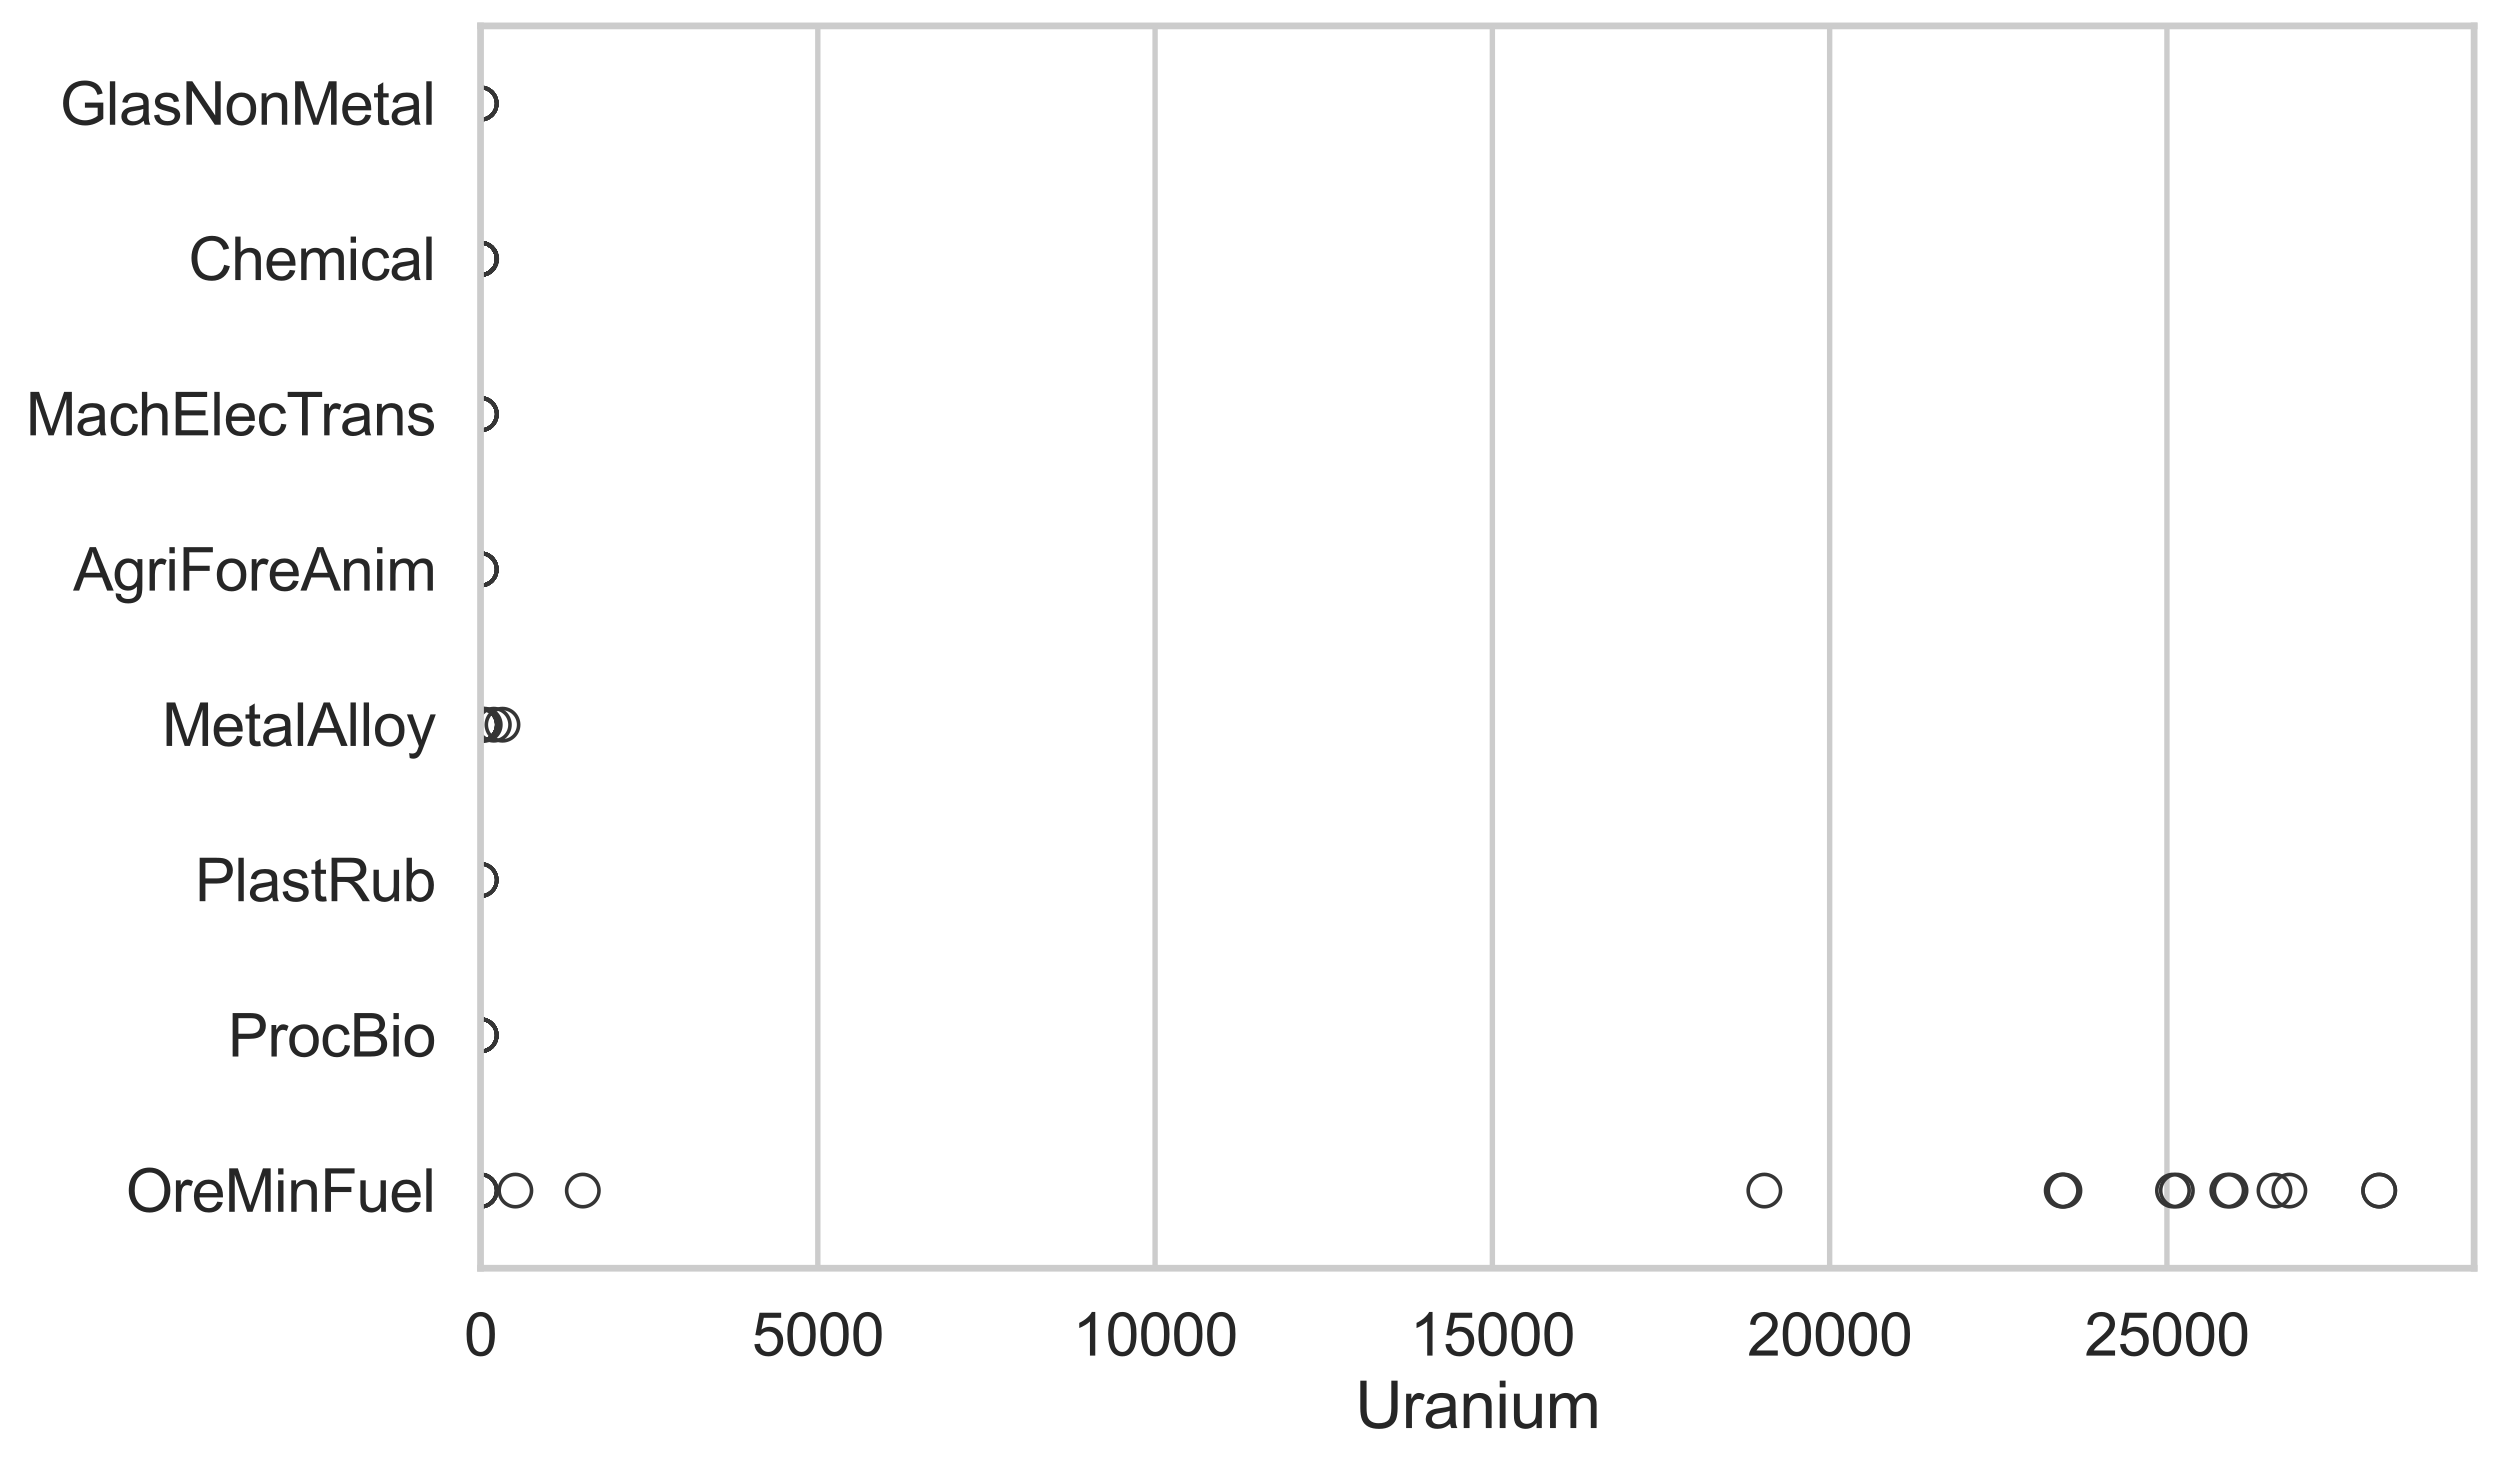 <?xml version="1.0" encoding="utf-8" standalone="no"?>
<!DOCTYPE svg PUBLIC "-//W3C//DTD SVG 1.1//EN"
  "http://www.w3.org/Graphics/SVG/1.1/DTD/svg11.dtd">
<svg xmlns:xlink="http://www.w3.org/1999/xlink" width="695.577pt" height="408.111pt" viewBox="0 0 695.577 408.111" xmlns="http://www.w3.org/2000/svg" version="1.1">
 <defs>
  <style type="text/css">*{stroke-linejoin: round; stroke-linecap: butt}</style>
 </defs>
 <g id="figure_1">
  <g id="patch_1">
   <path d="M 0 408.111 
L 695.577 408.111 
L 695.577 0 
L 0 0 
z
" style="fill: #ffffff"/>
  </g>
  <g id="axes_1">
   <g id="patch_2">
    <path d="M 133.697 352.86 
L 688.377 352.86 
L 688.377 7.2 
L 133.697 7.2 
z
" style="fill: #ffffff"/>
   </g>
   <g id="matplotlib.axis_1">
    <g id="xtick_1">
     <g id="line2d_1">
      <path d="M 133.697 352.86 
L 133.697 7.2 
" clip-path="url(#pbd51ea64a4)" style="fill: none; stroke: #cccccc; stroke-width: 1.5; stroke-linecap: round"/>
     </g>
     <g id="text_1">
      <!-- 0 -->
      <g style="fill: #262626" transform="translate(129.109 377.17) scale(0.165 -0.165)">
       <defs>
        <path id="ArialMT-30" d="M 266 2259 
Q 266 3072 433 3567 
Q 600 4063 929 4331 
Q 1259 4600 1759 4600 
Q 2128 4600 2406 4451 
Q 2684 4303 2865 4023 
Q 3047 3744 3150 3342 
Q 3253 2941 3253 2259 
Q 3253 1453 3087 958 
Q 2922 463 2592 192 
Q 2263 -78 1759 -78 
Q 1097 -78 719 397 
Q 266 969 266 2259 
z
M 844 2259 
Q 844 1131 1108 757 
Q 1372 384 1759 384 
Q 2147 384 2411 759 
Q 2675 1134 2675 2259 
Q 2675 3391 2411 3762 
Q 2147 4134 1753 4134 
Q 1366 4134 1134 3806 
Q 844 3388 844 2259 
z
" transform="scale(0.016)"/>
       </defs>
       <use xlink:href="#ArialMT-30"/>
      </g>
     </g>
    </g>
    <g id="xtick_2">
     <g id="line2d_2">
      <path d="M 227.539 352.86 
L 227.539 7.2 
" clip-path="url(#pbd51ea64a4)" style="fill: none; stroke: #cccccc; stroke-width: 1.5; stroke-linecap: round"/>
     </g>
     <g id="text_2">
      <!-- 5000 -->
      <g style="fill: #262626" transform="translate(209.188 377.17) scale(0.165 -0.165)">
       <defs>
        <path id="ArialMT-35" d="M 266 1200 
L 856 1250 
Q 922 819 1161 601 
Q 1400 384 1738 384 
Q 2144 384 2425 690 
Q 2706 997 2706 1503 
Q 2706 1984 2436 2262 
Q 2166 2541 1728 2541 
Q 1456 2541 1237 2417 
Q 1019 2294 894 2097 
L 366 2166 
L 809 4519 
L 3088 4519 
L 3088 3981 
L 1259 3981 
L 1013 2750 
Q 1425 3038 1878 3038 
Q 2478 3038 2890 2622 
Q 3303 2206 3303 1553 
Q 3303 931 2941 478 
Q 2500 -78 1738 -78 
Q 1113 -78 717 272 
Q 322 622 266 1200 
z
" transform="scale(0.016)"/>
       </defs>
       <use xlink:href="#ArialMT-35"/>
       <use xlink:href="#ArialMT-30" transform="translate(55.615 0)"/>
       <use xlink:href="#ArialMT-30" transform="translate(111.23 0)"/>
       <use xlink:href="#ArialMT-30" transform="translate(166.846 0)"/>
      </g>
     </g>
    </g>
    <g id="xtick_3">
     <g id="line2d_3">
      <path d="M 321.382 352.86 
L 321.382 7.2 
" clip-path="url(#pbd51ea64a4)" style="fill: none; stroke: #cccccc; stroke-width: 1.5; stroke-linecap: round"/>
     </g>
     <g id="text_3">
      <!-- 10000 -->
      <g style="fill: #262626" transform="translate(298.443 377.17) scale(0.165 -0.165)">
       <defs>
        <path id="ArialMT-31" d="M 2384 0 
L 1822 0 
L 1822 3584 
Q 1619 3391 1289 3197 
Q 959 3003 697 2906 
L 697 3450 
Q 1169 3672 1522 3987 
Q 1875 4303 2022 4600 
L 2384 4600 
L 2384 0 
z
" transform="scale(0.016)"/>
       </defs>
       <use xlink:href="#ArialMT-31"/>
       <use xlink:href="#ArialMT-30" transform="translate(55.615 0)"/>
       <use xlink:href="#ArialMT-30" transform="translate(111.23 0)"/>
       <use xlink:href="#ArialMT-30" transform="translate(166.846 0)"/>
       <use xlink:href="#ArialMT-30" transform="translate(222.461 0)"/>
      </g>
     </g>
    </g>
    <g id="xtick_4">
     <g id="line2d_4">
      <path d="M 415.224 352.86 
L 415.224 7.2 
" clip-path="url(#pbd51ea64a4)" style="fill: none; stroke: #cccccc; stroke-width: 1.5; stroke-linecap: round"/>
     </g>
     <g id="text_4">
      <!-- 15000 -->
      <g style="fill: #262626" transform="translate(392.285 377.17) scale(0.165 -0.165)">
       <use xlink:href="#ArialMT-31"/>
       <use xlink:href="#ArialMT-35" transform="translate(55.615 0)"/>
       <use xlink:href="#ArialMT-30" transform="translate(111.23 0)"/>
       <use xlink:href="#ArialMT-30" transform="translate(166.846 0)"/>
       <use xlink:href="#ArialMT-30" transform="translate(222.461 0)"/>
      </g>
     </g>
    </g>
    <g id="xtick_5">
     <g id="line2d_5">
      <path d="M 509.067 352.86 
L 509.067 7.2 
" clip-path="url(#pbd51ea64a4)" style="fill: none; stroke: #cccccc; stroke-width: 1.5; stroke-linecap: round"/>
     </g>
     <g id="text_5">
      <!-- 20000 -->
      <g style="fill: #262626" transform="translate(486.128 377.17) scale(0.165 -0.165)">
       <defs>
        <path id="ArialMT-32" d="M 3222 541 
L 3222 0 
L 194 0 
Q 188 203 259 391 
Q 375 700 629 1000 
Q 884 1300 1366 1694 
Q 2113 2306 2375 2664 
Q 2638 3022 2638 3341 
Q 2638 3675 2398 3904 
Q 2159 4134 1775 4134 
Q 1369 4134 1125 3890 
Q 881 3647 878 3216 
L 300 3275 
Q 359 3922 746 4261 
Q 1134 4600 1788 4600 
Q 2447 4600 2831 4234 
Q 3216 3869 3216 3328 
Q 3216 3053 3103 2787 
Q 2991 2522 2730 2228 
Q 2469 1934 1863 1422 
Q 1356 997 1212 845 
Q 1069 694 975 541 
L 3222 541 
z
" transform="scale(0.016)"/>
       </defs>
       <use xlink:href="#ArialMT-32"/>
       <use xlink:href="#ArialMT-30" transform="translate(55.615 0)"/>
       <use xlink:href="#ArialMT-30" transform="translate(111.23 0)"/>
       <use xlink:href="#ArialMT-30" transform="translate(166.846 0)"/>
       <use xlink:href="#ArialMT-30" transform="translate(222.461 0)"/>
      </g>
     </g>
    </g>
    <g id="xtick_6">
     <g id="line2d_6">
      <path d="M 602.909 352.86 
L 602.909 7.2 
" clip-path="url(#pbd51ea64a4)" style="fill: none; stroke: #cccccc; stroke-width: 1.5; stroke-linecap: round"/>
     </g>
     <g id="text_6">
      <!-- 25000 -->
      <g style="fill: #262626" transform="translate(579.97 377.17) scale(0.165 -0.165)">
       <use xlink:href="#ArialMT-32"/>
       <use xlink:href="#ArialMT-35" transform="translate(55.615 0)"/>
       <use xlink:href="#ArialMT-30" transform="translate(111.23 0)"/>
       <use xlink:href="#ArialMT-30" transform="translate(166.846 0)"/>
       <use xlink:href="#ArialMT-30" transform="translate(222.461 0)"/>
      </g>
     </g>
    </g>
    <g id="text_7">
     <!-- Uranium -->
     <g style="fill: #262626" transform="translate(377.03 397.334) scale(0.18 -0.18)">
      <defs>
       <path id="ArialMT-55" d="M 3500 4581 
L 4106 4581 
L 4106 1934 
Q 4106 1244 3950 837 
Q 3794 431 3386 176 
Q 2978 -78 2316 -78 
Q 1672 -78 1262 144 
Q 853 366 678 786 
Q 503 1206 503 1934 
L 503 4581 
L 1109 4581 
L 1109 1938 
Q 1109 1341 1220 1058 
Q 1331 775 1601 622 
Q 1872 469 2263 469 
Q 2931 469 3215 772 
Q 3500 1075 3500 1938 
L 3500 4581 
z
" transform="scale(0.016)"/>
       <path id="ArialMT-72" d="M 416 0 
L 416 3319 
L 922 3319 
L 922 2816 
Q 1116 3169 1280 3281 
Q 1444 3394 1641 3394 
Q 1925 3394 2219 3213 
L 2025 2691 
Q 1819 2813 1613 2813 
Q 1428 2813 1281 2702 
Q 1134 2591 1072 2394 
Q 978 2094 978 1738 
L 978 0 
L 416 0 
z
" transform="scale(0.016)"/>
       <path id="ArialMT-61" d="M 2588 409 
Q 2275 144 1986 34 
Q 1697 -75 1366 -75 
Q 819 -75 525 192 
Q 231 459 231 875 
Q 231 1119 342 1320 
Q 453 1522 633 1644 
Q 813 1766 1038 1828 
Q 1203 1872 1538 1913 
Q 2219 1994 2541 2106 
Q 2544 2222 2544 2253 
Q 2544 2597 2384 2738 
Q 2169 2928 1744 2928 
Q 1347 2928 1158 2789 
Q 969 2650 878 2297 
L 328 2372 
Q 403 2725 575 2942 
Q 747 3159 1072 3276 
Q 1397 3394 1825 3394 
Q 2250 3394 2515 3294 
Q 2781 3194 2906 3042 
Q 3031 2891 3081 2659 
Q 3109 2516 3109 2141 
L 3109 1391 
Q 3109 606 3145 398 
Q 3181 191 3288 0 
L 2700 0 
Q 2613 175 2588 409 
z
M 2541 1666 
Q 2234 1541 1622 1453 
Q 1275 1403 1131 1340 
Q 988 1278 909 1158 
Q 831 1038 831 891 
Q 831 666 1001 516 
Q 1172 366 1500 366 
Q 1825 366 2078 508 
Q 2331 650 2450 897 
Q 2541 1088 2541 1459 
L 2541 1666 
z
" transform="scale(0.016)"/>
       <path id="ArialMT-6e" d="M 422 0 
L 422 3319 
L 928 3319 
L 928 2847 
Q 1294 3394 1984 3394 
Q 2284 3394 2536 3286 
Q 2788 3178 2913 3003 
Q 3038 2828 3088 2588 
Q 3119 2431 3119 2041 
L 3119 0 
L 2556 0 
L 2556 2019 
Q 2556 2363 2490 2533 
Q 2425 2703 2258 2804 
Q 2091 2906 1866 2906 
Q 1506 2906 1245 2678 
Q 984 2450 984 1813 
L 984 0 
L 422 0 
z
" transform="scale(0.016)"/>
       <path id="ArialMT-69" d="M 425 3934 
L 425 4581 
L 988 4581 
L 988 3934 
L 425 3934 
z
M 425 0 
L 425 3319 
L 988 3319 
L 988 0 
L 425 0 
z
" transform="scale(0.016)"/>
       <path id="ArialMT-75" d="M 2597 0 
L 2597 488 
Q 2209 -75 1544 -75 
Q 1250 -75 995 37 
Q 741 150 617 320 
Q 494 491 444 738 
Q 409 903 409 1263 
L 409 3319 
L 972 3319 
L 972 1478 
Q 972 1038 1006 884 
Q 1059 663 1231 536 
Q 1403 409 1656 409 
Q 1909 409 2131 539 
Q 2353 669 2445 892 
Q 2538 1116 2538 1541 
L 2538 3319 
L 3100 3319 
L 3100 0 
L 2597 0 
z
" transform="scale(0.016)"/>
       <path id="ArialMT-6d" d="M 422 0 
L 422 3319 
L 925 3319 
L 925 2853 
Q 1081 3097 1340 3245 
Q 1600 3394 1931 3394 
Q 2300 3394 2536 3241 
Q 2772 3088 2869 2813 
Q 3263 3394 3894 3394 
Q 4388 3394 4653 3120 
Q 4919 2847 4919 2278 
L 4919 0 
L 4359 0 
L 4359 2091 
Q 4359 2428 4304 2576 
Q 4250 2725 4106 2815 
Q 3963 2906 3769 2906 
Q 3419 2906 3187 2673 
Q 2956 2441 2956 1928 
L 2956 0 
L 2394 0 
L 2394 2156 
Q 2394 2531 2256 2718 
Q 2119 2906 1806 2906 
Q 1569 2906 1367 2781 
Q 1166 2656 1075 2415 
Q 984 2175 984 1722 
L 984 0 
L 422 0 
z
" transform="scale(0.016)"/>
      </defs>
      <use xlink:href="#ArialMT-55"/>
      <use xlink:href="#ArialMT-72" transform="translate(72.217 0)"/>
      <use xlink:href="#ArialMT-61" transform="translate(105.518 0)"/>
      <use xlink:href="#ArialMT-6e" transform="translate(161.133 0)"/>
      <use xlink:href="#ArialMT-69" transform="translate(216.748 0)"/>
      <use xlink:href="#ArialMT-75" transform="translate(238.965 0)"/>
      <use xlink:href="#ArialMT-6d" transform="translate(294.58 0)"/>
     </g>
    </g>
   </g>
   <g id="matplotlib.axis_2">
    <g id="ytick_1">
     <g id="text_8">
      <!-- GlasNonMetal -->
      <g style="fill: #262626" transform="translate(16.659 34.709) scale(0.165 -0.165)">
       <defs>
        <path id="ArialMT-47" d="M 2638 1797 
L 2638 2334 
L 4578 2338 
L 4578 638 
Q 4131 281 3656 101 
Q 3181 -78 2681 -78 
Q 2006 -78 1454 211 
Q 903 500 622 1047 
Q 341 1594 341 2269 
Q 341 2938 620 3517 
Q 900 4097 1425 4378 
Q 1950 4659 2634 4659 
Q 3131 4659 3532 4498 
Q 3934 4338 4162 4050 
Q 4391 3763 4509 3300 
L 3963 3150 
Q 3859 3500 3706 3700 
Q 3553 3900 3268 4020 
Q 2984 4141 2638 4141 
Q 2222 4141 1919 4014 
Q 1616 3888 1430 3681 
Q 1244 3475 1141 3228 
Q 966 2803 966 2306 
Q 966 1694 1177 1281 
Q 1388 869 1791 669 
Q 2194 469 2647 469 
Q 3041 469 3416 620 
Q 3791 772 3984 944 
L 3984 1797 
L 2638 1797 
z
" transform="scale(0.016)"/>
        <path id="ArialMT-6c" d="M 409 0 
L 409 4581 
L 972 4581 
L 972 0 
L 409 0 
z
" transform="scale(0.016)"/>
        <path id="ArialMT-73" d="M 197 991 
L 753 1078 
Q 800 744 1014 566 
Q 1228 388 1613 388 
Q 2000 388 2187 545 
Q 2375 703 2375 916 
Q 2375 1106 2209 1216 
Q 2094 1291 1634 1406 
Q 1016 1563 777 1677 
Q 538 1791 414 1992 
Q 291 2194 291 2438 
Q 291 2659 392 2848 
Q 494 3038 669 3163 
Q 800 3259 1026 3326 
Q 1253 3394 1513 3394 
Q 1903 3394 2198 3281 
Q 2494 3169 2634 2976 
Q 2775 2784 2828 2463 
L 2278 2388 
Q 2241 2644 2061 2787 
Q 1881 2931 1553 2931 
Q 1166 2931 1000 2803 
Q 834 2675 834 2503 
Q 834 2394 903 2306 
Q 972 2216 1119 2156 
Q 1203 2125 1616 2013 
Q 2213 1853 2448 1751 
Q 2684 1650 2818 1456 
Q 2953 1263 2953 975 
Q 2953 694 2789 445 
Q 2625 197 2315 61 
Q 2006 -75 1616 -75 
Q 969 -75 630 194 
Q 291 463 197 991 
z
" transform="scale(0.016)"/>
        <path id="ArialMT-4e" d="M 488 0 
L 488 4581 
L 1109 4581 
L 3516 984 
L 3516 4581 
L 4097 4581 
L 4097 0 
L 3475 0 
L 1069 3600 
L 1069 0 
L 488 0 
z
" transform="scale(0.016)"/>
        <path id="ArialMT-6f" d="M 213 1659 
Q 213 2581 725 3025 
Q 1153 3394 1769 3394 
Q 2453 3394 2887 2945 
Q 3322 2497 3322 1706 
Q 3322 1066 3130 698 
Q 2938 331 2570 128 
Q 2203 -75 1769 -75 
Q 1072 -75 642 372 
Q 213 819 213 1659 
z
M 791 1659 
Q 791 1022 1069 705 
Q 1347 388 1769 388 
Q 2188 388 2466 706 
Q 2744 1025 2744 1678 
Q 2744 2294 2464 2611 
Q 2184 2928 1769 2928 
Q 1347 2928 1069 2612 
Q 791 2297 791 1659 
z
" transform="scale(0.016)"/>
        <path id="ArialMT-4d" d="M 475 0 
L 475 4581 
L 1388 4581 
L 2472 1338 
Q 2622 884 2691 659 
Q 2769 909 2934 1394 
L 4031 4581 
L 4847 4581 
L 4847 0 
L 4263 0 
L 4263 3834 
L 2931 0 
L 2384 0 
L 1059 3900 
L 1059 0 
L 475 0 
z
" transform="scale(0.016)"/>
        <path id="ArialMT-65" d="M 2694 1069 
L 3275 997 
Q 3138 488 2766 206 
Q 2394 -75 1816 -75 
Q 1088 -75 661 373 
Q 234 822 234 1631 
Q 234 2469 665 2931 
Q 1097 3394 1784 3394 
Q 2450 3394 2872 2941 
Q 3294 2488 3294 1666 
Q 3294 1616 3291 1516 
L 816 1516 
Q 847 969 1125 678 
Q 1403 388 1819 388 
Q 2128 388 2347 550 
Q 2566 713 2694 1069 
z
M 847 1978 
L 2700 1978 
Q 2663 2397 2488 2606 
Q 2219 2931 1791 2931 
Q 1403 2931 1139 2672 
Q 875 2413 847 1978 
z
" transform="scale(0.016)"/>
        <path id="ArialMT-74" d="M 1650 503 
L 1731 6 
Q 1494 -44 1306 -44 
Q 1000 -44 831 53 
Q 663 150 594 308 
Q 525 466 525 972 
L 525 2881 
L 113 2881 
L 113 3319 
L 525 3319 
L 525 4141 
L 1084 4478 
L 1084 3319 
L 1650 3319 
L 1650 2881 
L 1084 2881 
L 1084 941 
Q 1084 700 1114 631 
Q 1144 563 1211 522 
Q 1278 481 1403 481 
Q 1497 481 1650 503 
z
" transform="scale(0.016)"/>
       </defs>
       <use xlink:href="#ArialMT-47"/>
       <use xlink:href="#ArialMT-6c" transform="translate(77.783 0)"/>
       <use xlink:href="#ArialMT-61" transform="translate(100 0)"/>
       <use xlink:href="#ArialMT-73" transform="translate(155.615 0)"/>
       <use xlink:href="#ArialMT-4e" transform="translate(205.615 0)"/>
       <use xlink:href="#ArialMT-6f" transform="translate(277.832 0)"/>
       <use xlink:href="#ArialMT-6e" transform="translate(333.447 0)"/>
       <use xlink:href="#ArialMT-4d" transform="translate(389.062 0)"/>
       <use xlink:href="#ArialMT-65" transform="translate(472.363 0)"/>
       <use xlink:href="#ArialMT-74" transform="translate(527.979 0)"/>
       <use xlink:href="#ArialMT-61" transform="translate(555.762 0)"/>
       <use xlink:href="#ArialMT-6c" transform="translate(611.377 0)"/>
      </g>
     </g>
    </g>
    <g id="ytick_2">
     <g id="text_9">
      <!-- Chemical -->
      <g style="fill: #262626" transform="translate(52.428 77.916) scale(0.165 -0.165)">
       <defs>
        <path id="ArialMT-43" d="M 3763 1606 
L 4369 1453 
Q 4178 706 3683 314 
Q 3188 -78 2472 -78 
Q 1731 -78 1267 223 
Q 803 525 561 1097 
Q 319 1669 319 2325 
Q 319 3041 592 3573 
Q 866 4106 1370 4382 
Q 1875 4659 2481 4659 
Q 3169 4659 3637 4309 
Q 4106 3959 4291 3325 
L 3694 3184 
Q 3534 3684 3231 3912 
Q 2928 4141 2469 4141 
Q 1941 4141 1586 3887 
Q 1231 3634 1087 3207 
Q 944 2781 944 2328 
Q 944 1744 1114 1308 
Q 1284 872 1643 656 
Q 2003 441 2422 441 
Q 2931 441 3284 734 
Q 3638 1028 3763 1606 
z
" transform="scale(0.016)"/>
        <path id="ArialMT-68" d="M 422 0 
L 422 4581 
L 984 4581 
L 984 2938 
Q 1378 3394 1978 3394 
Q 2347 3394 2619 3248 
Q 2891 3103 3008 2847 
Q 3125 2591 3125 2103 
L 3125 0 
L 2563 0 
L 2563 2103 
Q 2563 2525 2380 2717 
Q 2197 2909 1863 2909 
Q 1613 2909 1392 2779 
Q 1172 2650 1078 2428 
Q 984 2206 984 1816 
L 984 0 
L 422 0 
z
" transform="scale(0.016)"/>
        <path id="ArialMT-63" d="M 2588 1216 
L 3141 1144 
Q 3050 572 2676 248 
Q 2303 -75 1759 -75 
Q 1078 -75 664 370 
Q 250 816 250 1647 
Q 250 2184 428 2587 
Q 606 2991 970 3192 
Q 1334 3394 1763 3394 
Q 2303 3394 2647 3120 
Q 2991 2847 3088 2344 
L 2541 2259 
Q 2463 2594 2264 2762 
Q 2066 2931 1784 2931 
Q 1359 2931 1093 2626 
Q 828 2322 828 1663 
Q 828 994 1084 691 
Q 1341 388 1753 388 
Q 2084 388 2306 591 
Q 2528 794 2588 1216 
z
" transform="scale(0.016)"/>
       </defs>
       <use xlink:href="#ArialMT-43"/>
       <use xlink:href="#ArialMT-68" transform="translate(72.217 0)"/>
       <use xlink:href="#ArialMT-65" transform="translate(127.832 0)"/>
       <use xlink:href="#ArialMT-6d" transform="translate(183.447 0)"/>
       <use xlink:href="#ArialMT-69" transform="translate(266.748 0)"/>
       <use xlink:href="#ArialMT-63" transform="translate(288.965 0)"/>
       <use xlink:href="#ArialMT-61" transform="translate(338.965 0)"/>
       <use xlink:href="#ArialMT-6c" transform="translate(394.58 0)"/>
      </g>
     </g>
    </g>
    <g id="ytick_3">
     <g id="text_10">
      <!-- MachElecTrans -->
      <g style="fill: #262626" transform="translate(7.2 121.124) scale(0.165 -0.165)">
       <defs>
        <path id="ArialMT-45" d="M 506 0 
L 506 4581 
L 3819 4581 
L 3819 4041 
L 1113 4041 
L 1113 2638 
L 3647 2638 
L 3647 2100 
L 1113 2100 
L 1113 541 
L 3925 541 
L 3925 0 
L 506 0 
z
" transform="scale(0.016)"/>
        <path id="ArialMT-54" d="M 1659 0 
L 1659 4041 
L 150 4041 
L 150 4581 
L 3781 4581 
L 3781 4041 
L 2266 4041 
L 2266 0 
L 1659 0 
z
" transform="scale(0.016)"/>
       </defs>
       <use xlink:href="#ArialMT-4d"/>
       <use xlink:href="#ArialMT-61" transform="translate(83.301 0)"/>
       <use xlink:href="#ArialMT-63" transform="translate(138.916 0)"/>
       <use xlink:href="#ArialMT-68" transform="translate(188.916 0)"/>
       <use xlink:href="#ArialMT-45" transform="translate(244.531 0)"/>
       <use xlink:href="#ArialMT-6c" transform="translate(311.23 0)"/>
       <use xlink:href="#ArialMT-65" transform="translate(333.447 0)"/>
       <use xlink:href="#ArialMT-63" transform="translate(389.062 0)"/>
       <use xlink:href="#ArialMT-54" transform="translate(439.062 0)"/>
       <use xlink:href="#ArialMT-72" transform="translate(496.396 0)"/>
       <use xlink:href="#ArialMT-61" transform="translate(529.697 0)"/>
       <use xlink:href="#ArialMT-6e" transform="translate(585.312 0)"/>
       <use xlink:href="#ArialMT-73" transform="translate(640.928 0)"/>
      </g>
     </g>
    </g>
    <g id="ytick_4">
     <g id="text_11">
      <!-- AgriForeAnim -->
      <g style="fill: #262626" transform="translate(20.341 164.331) scale(0.165 -0.165)">
       <defs>
        <path id="ArialMT-41" d="M -9 0 
L 1750 4581 
L 2403 4581 
L 4278 0 
L 3588 0 
L 3053 1388 
L 1138 1388 
L 634 0 
L -9 0 
z
M 1313 1881 
L 2866 1881 
L 2388 3150 
Q 2169 3728 2063 4100 
Q 1975 3659 1816 3225 
L 1313 1881 
z
" transform="scale(0.016)"/>
        <path id="ArialMT-67" d="M 319 -275 
L 866 -356 
Q 900 -609 1056 -725 
Q 1266 -881 1628 -881 
Q 2019 -881 2231 -725 
Q 2444 -569 2519 -288 
Q 2563 -116 2559 434 
Q 2191 0 1641 0 
Q 956 0 581 494 
Q 206 988 206 1678 
Q 206 2153 378 2554 
Q 550 2956 876 3175 
Q 1203 3394 1644 3394 
Q 2231 3394 2613 2919 
L 2613 3319 
L 3131 3319 
L 3131 450 
Q 3131 -325 2973 -648 
Q 2816 -972 2473 -1159 
Q 2131 -1347 1631 -1347 
Q 1038 -1347 672 -1080 
Q 306 -813 319 -275 
z
M 784 1719 
Q 784 1066 1043 766 
Q 1303 466 1694 466 
Q 2081 466 2343 764 
Q 2606 1063 2606 1700 
Q 2606 2309 2336 2618 
Q 2066 2928 1684 2928 
Q 1309 2928 1046 2623 
Q 784 2319 784 1719 
z
" transform="scale(0.016)"/>
        <path id="ArialMT-46" d="M 525 0 
L 525 4581 
L 3616 4581 
L 3616 4041 
L 1131 4041 
L 1131 2622 
L 3281 2622 
L 3281 2081 
L 1131 2081 
L 1131 0 
L 525 0 
z
" transform="scale(0.016)"/>
       </defs>
       <use xlink:href="#ArialMT-41"/>
       <use xlink:href="#ArialMT-67" transform="translate(66.699 0)"/>
       <use xlink:href="#ArialMT-72" transform="translate(122.314 0)"/>
       <use xlink:href="#ArialMT-69" transform="translate(155.615 0)"/>
       <use xlink:href="#ArialMT-46" transform="translate(177.832 0)"/>
       <use xlink:href="#ArialMT-6f" transform="translate(238.916 0)"/>
       <use xlink:href="#ArialMT-72" transform="translate(294.531 0)"/>
       <use xlink:href="#ArialMT-65" transform="translate(327.832 0)"/>
       <use xlink:href="#ArialMT-41" transform="translate(383.447 0)"/>
       <use xlink:href="#ArialMT-6e" transform="translate(450.146 0)"/>
       <use xlink:href="#ArialMT-69" transform="translate(505.762 0)"/>
       <use xlink:href="#ArialMT-6d" transform="translate(527.979 0)"/>
      </g>
     </g>
    </g>
    <g id="ytick_5">
     <g id="text_12">
      <!-- MetalAlloy -->
      <g style="fill: #262626" transform="translate(45.088 207.539) scale(0.165 -0.165)">
       <defs>
        <path id="ArialMT-79" d="M 397 -1278 
L 334 -750 
Q 519 -800 656 -800 
Q 844 -800 956 -737 
Q 1069 -675 1141 -563 
Q 1194 -478 1313 -144 
Q 1328 -97 1363 -6 
L 103 3319 
L 709 3319 
L 1400 1397 
Q 1534 1031 1641 628 
Q 1738 1016 1872 1384 
L 2581 3319 
L 3144 3319 
L 1881 -56 
Q 1678 -603 1566 -809 
Q 1416 -1088 1222 -1217 
Q 1028 -1347 759 -1347 
Q 597 -1347 397 -1278 
z
" transform="scale(0.016)"/>
       </defs>
       <use xlink:href="#ArialMT-4d"/>
       <use xlink:href="#ArialMT-65" transform="translate(83.301 0)"/>
       <use xlink:href="#ArialMT-74" transform="translate(138.916 0)"/>
       <use xlink:href="#ArialMT-61" transform="translate(166.699 0)"/>
       <use xlink:href="#ArialMT-6c" transform="translate(222.314 0)"/>
       <use xlink:href="#ArialMT-41" transform="translate(244.531 0)"/>
       <use xlink:href="#ArialMT-6c" transform="translate(311.23 0)"/>
       <use xlink:href="#ArialMT-6c" transform="translate(333.447 0)"/>
       <use xlink:href="#ArialMT-6f" transform="translate(355.664 0)"/>
       <use xlink:href="#ArialMT-79" transform="translate(411.279 0)"/>
      </g>
     </g>
    </g>
    <g id="ytick_6">
     <g id="text_13">
      <!-- PlastRub -->
      <g style="fill: #262626" transform="translate(54.248 250.746) scale(0.165 -0.165)">
       <defs>
        <path id="ArialMT-50" d="M 494 0 
L 494 4581 
L 2222 4581 
Q 2678 4581 2919 4538 
Q 3256 4481 3484 4323 
Q 3713 4166 3852 3881 
Q 3991 3597 3991 3256 
Q 3991 2672 3619 2267 
Q 3247 1863 2275 1863 
L 1100 1863 
L 1100 0 
L 494 0 
z
M 1100 2403 
L 2284 2403 
Q 2872 2403 3119 2622 
Q 3366 2841 3366 3238 
Q 3366 3525 3220 3729 
Q 3075 3934 2838 4000 
Q 2684 4041 2272 4041 
L 1100 4041 
L 1100 2403 
z
" transform="scale(0.016)"/>
        <path id="ArialMT-52" d="M 503 0 
L 503 4581 
L 2534 4581 
Q 3147 4581 3465 4457 
Q 3784 4334 3975 4021 
Q 4166 3709 4166 3331 
Q 4166 2844 3850 2509 
Q 3534 2175 2875 2084 
Q 3116 1969 3241 1856 
Q 3506 1613 3744 1247 
L 4541 0 
L 3778 0 
L 3172 953 
Q 2906 1366 2734 1584 
Q 2563 1803 2427 1890 
Q 2291 1978 2150 2013 
Q 2047 2034 1813 2034 
L 1109 2034 
L 1109 0 
L 503 0 
z
M 1109 2559 
L 2413 2559 
Q 2828 2559 3062 2645 
Q 3297 2731 3419 2920 
Q 3541 3109 3541 3331 
Q 3541 3656 3305 3865 
Q 3069 4075 2559 4075 
L 1109 4075 
L 1109 2559 
z
" transform="scale(0.016)"/>
        <path id="ArialMT-62" d="M 941 0 
L 419 0 
L 419 4581 
L 981 4581 
L 981 2947 
Q 1338 3394 1891 3394 
Q 2197 3394 2470 3270 
Q 2744 3147 2920 2923 
Q 3097 2700 3197 2384 
Q 3297 2069 3297 1709 
Q 3297 856 2875 390 
Q 2453 -75 1863 -75 
Q 1275 -75 941 416 
L 941 0 
z
M 934 1684 
Q 934 1088 1097 822 
Q 1363 388 1816 388 
Q 2184 388 2453 708 
Q 2722 1028 2722 1663 
Q 2722 2313 2464 2622 
Q 2206 2931 1841 2931 
Q 1472 2931 1203 2611 
Q 934 2291 934 1684 
z
" transform="scale(0.016)"/>
       </defs>
       <use xlink:href="#ArialMT-50"/>
       <use xlink:href="#ArialMT-6c" transform="translate(66.699 0)"/>
       <use xlink:href="#ArialMT-61" transform="translate(88.916 0)"/>
       <use xlink:href="#ArialMT-73" transform="translate(144.531 0)"/>
       <use xlink:href="#ArialMT-74" transform="translate(194.531 0)"/>
       <use xlink:href="#ArialMT-52" transform="translate(222.314 0)"/>
       <use xlink:href="#ArialMT-75" transform="translate(294.531 0)"/>
       <use xlink:href="#ArialMT-62" transform="translate(350.146 0)"/>
      </g>
     </g>
    </g>
    <g id="ytick_7">
     <g id="text_14">
      <!-- ProcBio -->
      <g style="fill: #262626" transform="translate(63.424 293.954) scale(0.165 -0.165)">
       <defs>
        <path id="ArialMT-42" d="M 469 0 
L 469 4581 
L 2188 4581 
Q 2713 4581 3030 4442 
Q 3347 4303 3526 4014 
Q 3706 3725 3706 3409 
Q 3706 3116 3547 2856 
Q 3388 2597 3066 2438 
Q 3481 2316 3704 2022 
Q 3928 1728 3928 1328 
Q 3928 1006 3792 729 
Q 3656 453 3456 303 
Q 3256 153 2954 76 
Q 2653 0 2216 0 
L 469 0 
z
M 1075 2656 
L 2066 2656 
Q 2469 2656 2644 2709 
Q 2875 2778 2992 2937 
Q 3109 3097 3109 3338 
Q 3109 3566 3000 3739 
Q 2891 3913 2687 3977 
Q 2484 4041 1991 4041 
L 1075 4041 
L 1075 2656 
z
M 1075 541 
L 2216 541 
Q 2509 541 2628 563 
Q 2838 600 2978 687 
Q 3119 775 3209 942 
Q 3300 1109 3300 1328 
Q 3300 1584 3169 1773 
Q 3038 1963 2805 2039 
Q 2572 2116 2134 2116 
L 1075 2116 
L 1075 541 
z
" transform="scale(0.016)"/>
       </defs>
       <use xlink:href="#ArialMT-50"/>
       <use xlink:href="#ArialMT-72" transform="translate(66.699 0)"/>
       <use xlink:href="#ArialMT-6f" transform="translate(100 0)"/>
       <use xlink:href="#ArialMT-63" transform="translate(155.615 0)"/>
       <use xlink:href="#ArialMT-42" transform="translate(205.615 0)"/>
       <use xlink:href="#ArialMT-69" transform="translate(272.314 0)"/>
       <use xlink:href="#ArialMT-6f" transform="translate(294.531 0)"/>
      </g>
     </g>
    </g>
    <g id="ytick_8">
     <g id="text_15">
      <!-- OreMinFuel -->
      <g style="fill: #262626" transform="translate(35.013 337.161) scale(0.165 -0.165)">
       <defs>
        <path id="ArialMT-4f" d="M 309 2231 
Q 309 3372 921 4017 
Q 1534 4663 2503 4663 
Q 3138 4663 3647 4359 
Q 4156 4056 4423 3514 
Q 4691 2972 4691 2284 
Q 4691 1588 4409 1038 
Q 4128 488 3612 205 
Q 3097 -78 2500 -78 
Q 1853 -78 1343 234 
Q 834 547 571 1087 
Q 309 1628 309 2231 
z
M 934 2222 
Q 934 1394 1379 917 
Q 1825 441 2497 441 
Q 3181 441 3623 922 
Q 4066 1403 4066 2288 
Q 4066 2847 3877 3264 
Q 3688 3681 3323 3911 
Q 2959 4141 2506 4141 
Q 1863 4141 1398 3698 
Q 934 3256 934 2222 
z
" transform="scale(0.016)"/>
       </defs>
       <use xlink:href="#ArialMT-4f"/>
       <use xlink:href="#ArialMT-72" transform="translate(77.783 0)"/>
       <use xlink:href="#ArialMT-65" transform="translate(111.084 0)"/>
       <use xlink:href="#ArialMT-4d" transform="translate(166.699 0)"/>
       <use xlink:href="#ArialMT-69" transform="translate(250 0)"/>
       <use xlink:href="#ArialMT-6e" transform="translate(272.217 0)"/>
       <use xlink:href="#ArialMT-46" transform="translate(327.832 0)"/>
       <use xlink:href="#ArialMT-75" transform="translate(388.916 0)"/>
       <use xlink:href="#ArialMT-65" transform="translate(444.531 0)"/>
       <use xlink:href="#ArialMT-6c" transform="translate(500.146 0)"/>
      </g>
     </g>
    </g>
   </g>
   <g id="patch_3">
    <path d="M 133.697 11.521 
L 133.697 46.087 
L 133.697 46.087 
L 133.697 11.521 
L 133.697 11.521 
z
" clip-path="url(#pbd51ea64a4)" style="fill: #ca74db; stroke: #353535; stroke-linejoin: miter"/>
   </g>
   <g id="line2d_7">
    <path d="M 133.697 28.804 
L 133.697 28.804 
" clip-path="url(#pbd51ea64a4)" style="fill: none; stroke: #353535"/>
   </g>
   <g id="line2d_8">
    <path d="M 133.697 28.804 
L 133.697 28.804 
" clip-path="url(#pbd51ea64a4)" style="fill: none; stroke: #353535"/>
   </g>
   <g id="line2d_9">
    <path d="M 133.697 20.162 
L 133.697 37.445 
" clip-path="url(#pbd51ea64a4)" style="fill: none; stroke: #353535; stroke-linecap: round"/>
   </g>
   <g id="line2d_10">
    <path d="M 133.697 20.162 
L 133.697 37.445 
" clip-path="url(#pbd51ea64a4)" style="fill: none; stroke: #353535; stroke-linecap: round"/>
   </g>
   <g id="line2d_11">
    <defs>
     <path id="mf078e6b1ec" d="M 0 4.5 
C 1.193 4.5 2.338 4.026 3.182 3.182 
C 4.026 2.338 4.5 1.193 4.5 0 
C 4.5 -1.193 4.026 -2.338 3.182 -3.182 
C 2.338 -4.026 1.193 -4.5 0 -4.5 
C -1.193 -4.5 -2.338 -4.026 -3.182 -3.182 
C -4.026 -2.338 -4.5 -1.193 -4.5 0 
C -4.5 1.193 -4.026 2.338 -3.182 3.182 
C -2.338 4.026 -1.193 4.5 0 4.5 
z
" style="stroke: #353535"/>
    </defs>
    <g clip-path="url(#pbd51ea64a4)">
     <use xlink:href="#mf078e6b1ec" x="133.697" y="28.804" style="fill-opacity: 0; stroke: #353535"/>
     <use xlink:href="#mf078e6b1ec" x="133.697" y="28.804" style="fill-opacity: 0; stroke: #353535"/>
     <use xlink:href="#mf078e6b1ec" x="133.697" y="28.804" style="fill-opacity: 0; stroke: #353535"/>
     <use xlink:href="#mf078e6b1ec" x="133.697" y="28.804" style="fill-opacity: 0; stroke: #353535"/>
     <use xlink:href="#mf078e6b1ec" x="133.697" y="28.804" style="fill-opacity: 0; stroke: #353535"/>
     <use xlink:href="#mf078e6b1ec" x="133.697" y="28.804" style="fill-opacity: 0; stroke: #353535"/>
     <use xlink:href="#mf078e6b1ec" x="133.697" y="28.804" style="fill-opacity: 0; stroke: #353535"/>
     <use xlink:href="#mf078e6b1ec" x="133.698" y="28.804" style="fill-opacity: 0; stroke: #353535"/>
     <use xlink:href="#mf078e6b1ec" x="133.697" y="28.804" style="fill-opacity: 0; stroke: #353535"/>
     <use xlink:href="#mf078e6b1ec" x="133.697" y="28.804" style="fill-opacity: 0; stroke: #353535"/>
     <use xlink:href="#mf078e6b1ec" x="133.697" y="28.804" style="fill-opacity: 0; stroke: #353535"/>
     <use xlink:href="#mf078e6b1ec" x="133.697" y="28.804" style="fill-opacity: 0; stroke: #353535"/>
     <use xlink:href="#mf078e6b1ec" x="133.697" y="28.804" style="fill-opacity: 0; stroke: #353535"/>
     <use xlink:href="#mf078e6b1ec" x="133.697" y="28.804" style="fill-opacity: 0; stroke: #353535"/>
    </g>
   </g>
   <g id="patch_4">
    <path d="M 133.697 54.728 
L 133.697 89.294 
L 133.697 89.294 
L 133.697 54.728 
L 133.697 54.728 
z
" clip-path="url(#pbd51ea64a4)" style="fill: #5ca236; stroke: #353535; stroke-linejoin: miter"/>
   </g>
   <g id="line2d_12">
    <path d="M 133.697 72.011 
L 133.697 72.011 
" clip-path="url(#pbd51ea64a4)" style="fill: none; stroke: #353535"/>
   </g>
   <g id="line2d_13">
    <path d="M 133.697 72.011 
L 133.698 72.011 
" clip-path="url(#pbd51ea64a4)" style="fill: none; stroke: #353535"/>
   </g>
   <g id="line2d_14">
    <path d="M 133.697 63.37 
L 133.697 80.653 
" clip-path="url(#pbd51ea64a4)" style="fill: none; stroke: #353535; stroke-linecap: round"/>
   </g>
   <g id="line2d_15">
    <path d="M 133.698 63.37 
L 133.698 80.653 
" clip-path="url(#pbd51ea64a4)" style="fill: none; stroke: #353535; stroke-linecap: round"/>
   </g>
   <g id="line2d_16">
    <g clip-path="url(#pbd51ea64a4)">
     <use xlink:href="#mf078e6b1ec" x="133.698" y="72.011" style="fill-opacity: 0; stroke: #353535"/>
     <use xlink:href="#mf078e6b1ec" x="133.724" y="72.011" style="fill-opacity: 0; stroke: #353535"/>
     <use xlink:href="#mf078e6b1ec" x="133.699" y="72.011" style="fill-opacity: 0; stroke: #353535"/>
     <use xlink:href="#mf078e6b1ec" x="133.698" y="72.011" style="fill-opacity: 0; stroke: #353535"/>
     <use xlink:href="#mf078e6b1ec" x="133.698" y="72.011" style="fill-opacity: 0; stroke: #353535"/>
     <use xlink:href="#mf078e6b1ec" x="133.698" y="72.011" style="fill-opacity: 0; stroke: #353535"/>
     <use xlink:href="#mf078e6b1ec" x="133.711" y="72.011" style="fill-opacity: 0; stroke: #353535"/>
     <use xlink:href="#mf078e6b1ec" x="133.698" y="72.011" style="fill-opacity: 0; stroke: #353535"/>
     <use xlink:href="#mf078e6b1ec" x="133.811" y="72.011" style="fill-opacity: 0; stroke: #353535"/>
     <use xlink:href="#mf078e6b1ec" x="133.698" y="72.011" style="fill-opacity: 0; stroke: #353535"/>
     <use xlink:href="#mf078e6b1ec" x="133.699" y="72.011" style="fill-opacity: 0; stroke: #353535"/>
     <use xlink:href="#mf078e6b1ec" x="133.701" y="72.011" style="fill-opacity: 0; stroke: #353535"/>
     <use xlink:href="#mf078e6b1ec" x="133.703" y="72.011" style="fill-opacity: 0; stroke: #353535"/>
     <use xlink:href="#mf078e6b1ec" x="133.701" y="72.011" style="fill-opacity: 0; stroke: #353535"/>
     <use xlink:href="#mf078e6b1ec" x="133.699" y="72.011" style="fill-opacity: 0; stroke: #353535"/>
     <use xlink:href="#mf078e6b1ec" x="133.698" y="72.011" style="fill-opacity: 0; stroke: #353535"/>
     <use xlink:href="#mf078e6b1ec" x="133.742" y="72.011" style="fill-opacity: 0; stroke: #353535"/>
     <use xlink:href="#mf078e6b1ec" x="133.703" y="72.011" style="fill-opacity: 0; stroke: #353535"/>
     <use xlink:href="#mf078e6b1ec" x="133.698" y="72.011" style="fill-opacity: 0; stroke: #353535"/>
     <use xlink:href="#mf078e6b1ec" x="133.698" y="72.011" style="fill-opacity: 0; stroke: #353535"/>
     <use xlink:href="#mf078e6b1ec" x="133.698" y="72.011" style="fill-opacity: 0; stroke: #353535"/>
     <use xlink:href="#mf078e6b1ec" x="133.702" y="72.011" style="fill-opacity: 0; stroke: #353535"/>
     <use xlink:href="#mf078e6b1ec" x="133.702" y="72.011" style="fill-opacity: 0; stroke: #353535"/>
     <use xlink:href="#mf078e6b1ec" x="133.707" y="72.011" style="fill-opacity: 0; stroke: #353535"/>
     <use xlink:href="#mf078e6b1ec" x="133.698" y="72.011" style="fill-opacity: 0; stroke: #353535"/>
     <use xlink:href="#mf078e6b1ec" x="133.712" y="72.011" style="fill-opacity: 0; stroke: #353535"/>
     <use xlink:href="#mf078e6b1ec" x="133.699" y="72.011" style="fill-opacity: 0; stroke: #353535"/>
     <use xlink:href="#mf078e6b1ec" x="133.701" y="72.011" style="fill-opacity: 0; stroke: #353535"/>
     <use xlink:href="#mf078e6b1ec" x="133.698" y="72.011" style="fill-opacity: 0; stroke: #353535"/>
     <use xlink:href="#mf078e6b1ec" x="133.701" y="72.011" style="fill-opacity: 0; stroke: #353535"/>
     <use xlink:href="#mf078e6b1ec" x="133.707" y="72.011" style="fill-opacity: 0; stroke: #353535"/>
     <use xlink:href="#mf078e6b1ec" x="133.742" y="72.011" style="fill-opacity: 0; stroke: #353535"/>
     <use xlink:href="#mf078e6b1ec" x="133.699" y="72.011" style="fill-opacity: 0; stroke: #353535"/>
     <use xlink:href="#mf078e6b1ec" x="133.699" y="72.011" style="fill-opacity: 0; stroke: #353535"/>
     <use xlink:href="#mf078e6b1ec" x="133.699" y="72.011" style="fill-opacity: 0; stroke: #353535"/>
     <use xlink:href="#mf078e6b1ec" x="133.698" y="72.011" style="fill-opacity: 0; stroke: #353535"/>
     <use xlink:href="#mf078e6b1ec" x="133.698" y="72.011" style="fill-opacity: 0; stroke: #353535"/>
     <use xlink:href="#mf078e6b1ec" x="133.71" y="72.011" style="fill-opacity: 0; stroke: #353535"/>
     <use xlink:href="#mf078e6b1ec" x="133.698" y="72.011" style="fill-opacity: 0; stroke: #353535"/>
     <use xlink:href="#mf078e6b1ec" x="133.699" y="72.011" style="fill-opacity: 0; stroke: #353535"/>
     <use xlink:href="#mf078e6b1ec" x="133.706" y="72.011" style="fill-opacity: 0; stroke: #353535"/>
     <use xlink:href="#mf078e6b1ec" x="133.704" y="72.011" style="fill-opacity: 0; stroke: #353535"/>
     <use xlink:href="#mf078e6b1ec" x="133.698" y="72.011" style="fill-opacity: 0; stroke: #353535"/>
     <use xlink:href="#mf078e6b1ec" x="133.698" y="72.011" style="fill-opacity: 0; stroke: #353535"/>
     <use xlink:href="#mf078e6b1ec" x="133.7" y="72.011" style="fill-opacity: 0; stroke: #353535"/>
     <use xlink:href="#mf078e6b1ec" x="133.698" y="72.011" style="fill-opacity: 0; stroke: #353535"/>
     <use xlink:href="#mf078e6b1ec" x="133.698" y="72.011" style="fill-opacity: 0; stroke: #353535"/>
     <use xlink:href="#mf078e6b1ec" x="133.698" y="72.011" style="fill-opacity: 0; stroke: #353535"/>
     <use xlink:href="#mf078e6b1ec" x="133.698" y="72.011" style="fill-opacity: 0; stroke: #353535"/>
     <use xlink:href="#mf078e6b1ec" x="133.698" y="72.011" style="fill-opacity: 0; stroke: #353535"/>
     <use xlink:href="#mf078e6b1ec" x="133.703" y="72.011" style="fill-opacity: 0; stroke: #353535"/>
     <use xlink:href="#mf078e6b1ec" x="133.698" y="72.011" style="fill-opacity: 0; stroke: #353535"/>
     <use xlink:href="#mf078e6b1ec" x="133.703" y="72.011" style="fill-opacity: 0; stroke: #353535"/>
     <use xlink:href="#mf078e6b1ec" x="133.72" y="72.011" style="fill-opacity: 0; stroke: #353535"/>
     <use xlink:href="#mf078e6b1ec" x="133.7" y="72.011" style="fill-opacity: 0; stroke: #353535"/>
     <use xlink:href="#mf078e6b1ec" x="133.865" y="72.011" style="fill-opacity: 0; stroke: #353535"/>
     <use xlink:href="#mf078e6b1ec" x="133.698" y="72.011" style="fill-opacity: 0; stroke: #353535"/>
     <use xlink:href="#mf078e6b1ec" x="133.698" y="72.011" style="fill-opacity: 0; stroke: #353535"/>
     <use xlink:href="#mf078e6b1ec" x="133.702" y="72.011" style="fill-opacity: 0; stroke: #353535"/>
     <use xlink:href="#mf078e6b1ec" x="133.701" y="72.011" style="fill-opacity: 0; stroke: #353535"/>
     <use xlink:href="#mf078e6b1ec" x="133.698" y="72.011" style="fill-opacity: 0; stroke: #353535"/>
     <use xlink:href="#mf078e6b1ec" x="133.735" y="72.011" style="fill-opacity: 0; stroke: #353535"/>
     <use xlink:href="#mf078e6b1ec" x="133.698" y="72.011" style="fill-opacity: 0; stroke: #353535"/>
     <use xlink:href="#mf078e6b1ec" x="133.726" y="72.011" style="fill-opacity: 0; stroke: #353535"/>
     <use xlink:href="#mf078e6b1ec" x="133.699" y="72.011" style="fill-opacity: 0; stroke: #353535"/>
     <use xlink:href="#mf078e6b1ec" x="133.699" y="72.011" style="fill-opacity: 0; stroke: #353535"/>
     <use xlink:href="#mf078e6b1ec" x="133.698" y="72.011" style="fill-opacity: 0; stroke: #353535"/>
     <use xlink:href="#mf078e6b1ec" x="133.705" y="72.011" style="fill-opacity: 0; stroke: #353535"/>
     <use xlink:href="#mf078e6b1ec" x="133.698" y="72.011" style="fill-opacity: 0; stroke: #353535"/>
     <use xlink:href="#mf078e6b1ec" x="133.698" y="72.011" style="fill-opacity: 0; stroke: #353535"/>
     <use xlink:href="#mf078e6b1ec" x="133.698" y="72.011" style="fill-opacity: 0; stroke: #353535"/>
     <use xlink:href="#mf078e6b1ec" x="133.698" y="72.011" style="fill-opacity: 0; stroke: #353535"/>
     <use xlink:href="#mf078e6b1ec" x="133.7" y="72.011" style="fill-opacity: 0; stroke: #353535"/>
    </g>
   </g>
   <g id="patch_5">
    <path d="M 133.697 97.936 
L 133.697 132.502 
L 133.701 132.502 
L 133.701 97.936 
L 133.697 97.936 
z
" clip-path="url(#pbd51ea64a4)" style="fill: #68afd7; stroke: #353535; stroke-linejoin: miter"/>
   </g>
   <g id="line2d_17">
    <path d="M 133.697 115.219 
L 133.697 115.219 
" clip-path="url(#pbd51ea64a4)" style="fill: none; stroke: #353535"/>
   </g>
   <g id="line2d_18">
    <path d="M 133.701 115.219 
L 133.705 115.219 
" clip-path="url(#pbd51ea64a4)" style="fill: none; stroke: #353535"/>
   </g>
   <g id="line2d_19">
    <path d="M 133.697 106.577 
L 133.697 123.86 
" clip-path="url(#pbd51ea64a4)" style="fill: none; stroke: #353535; stroke-linecap: round"/>
   </g>
   <g id="line2d_20">
    <path d="M 133.705 106.577 
L 133.705 123.86 
" clip-path="url(#pbd51ea64a4)" style="fill: none; stroke: #353535; stroke-linecap: round"/>
   </g>
   <g id="line2d_21">
    <g clip-path="url(#pbd51ea64a4)">
     <use xlink:href="#mf078e6b1ec" x="133.72" y="115.219" style="fill-opacity: 0; stroke: #353535"/>
     <use xlink:href="#mf078e6b1ec" x="133.795" y="115.219" style="fill-opacity: 0; stroke: #353535"/>
     <use xlink:href="#mf078e6b1ec" x="133.706" y="115.219" style="fill-opacity: 0; stroke: #353535"/>
     <use xlink:href="#mf078e6b1ec" x="133.708" y="115.219" style="fill-opacity: 0; stroke: #353535"/>
     <use xlink:href="#mf078e6b1ec" x="133.716" y="115.219" style="fill-opacity: 0; stroke: #353535"/>
     <use xlink:href="#mf078e6b1ec" x="133.72" y="115.219" style="fill-opacity: 0; stroke: #353535"/>
     <use xlink:href="#mf078e6b1ec" x="133.772" y="115.219" style="fill-opacity: 0; stroke: #353535"/>
     <use xlink:href="#mf078e6b1ec" x="133.716" y="115.219" style="fill-opacity: 0; stroke: #353535"/>
     <use xlink:href="#mf078e6b1ec" x="133.712" y="115.219" style="fill-opacity: 0; stroke: #353535"/>
     <use xlink:href="#mf078e6b1ec" x="133.712" y="115.219" style="fill-opacity: 0; stroke: #353535"/>
     <use xlink:href="#mf078e6b1ec" x="133.76" y="115.219" style="fill-opacity: 0; stroke: #353535"/>
     <use xlink:href="#mf078e6b1ec" x="133.71" y="115.219" style="fill-opacity: 0; stroke: #353535"/>
     <use xlink:href="#mf078e6b1ec" x="133.708" y="115.219" style="fill-opacity: 0; stroke: #353535"/>
     <use xlink:href="#mf078e6b1ec" x="133.711" y="115.219" style="fill-opacity: 0; stroke: #353535"/>
     <use xlink:href="#mf078e6b1ec" x="133.71" y="115.219" style="fill-opacity: 0; stroke: #353535"/>
     <use xlink:href="#mf078e6b1ec" x="133.708" y="115.219" style="fill-opacity: 0; stroke: #353535"/>
     <use xlink:href="#mf078e6b1ec" x="133.712" y="115.219" style="fill-opacity: 0; stroke: #353535"/>
    </g>
   </g>
   <g id="patch_6">
    <path d="M 133.697 141.143 
L 133.697 175.709 
L 133.697 175.709 
L 133.697 141.143 
L 133.697 141.143 
z
" clip-path="url(#pbd51ea64a4)" style="fill: #daac58; stroke: #353535; stroke-linejoin: miter"/>
   </g>
   <g id="line2d_22">
    <path d="M 133.697 158.426 
L 133.697 158.426 
" clip-path="url(#pbd51ea64a4)" style="fill: none; stroke: #353535"/>
   </g>
   <g id="line2d_23">
    <path d="M 133.697 158.426 
L 133.697 158.426 
" clip-path="url(#pbd51ea64a4)" style="fill: none; stroke: #353535"/>
   </g>
   <g id="line2d_24">
    <path d="M 133.697 149.785 
L 133.697 167.068 
" clip-path="url(#pbd51ea64a4)" style="fill: none; stroke: #353535; stroke-linecap: round"/>
   </g>
   <g id="line2d_25">
    <path d="M 133.697 149.785 
L 133.697 167.068 
" clip-path="url(#pbd51ea64a4)" style="fill: none; stroke: #353535; stroke-linecap: round"/>
   </g>
   <g id="line2d_26">
    <g clip-path="url(#pbd51ea64a4)">
     <use xlink:href="#mf078e6b1ec" x="133.697" y="158.426" style="fill-opacity: 0; stroke: #353535"/>
     <use xlink:href="#mf078e6b1ec" x="133.697" y="158.426" style="fill-opacity: 0; stroke: #353535"/>
     <use xlink:href="#mf078e6b1ec" x="133.697" y="158.426" style="fill-opacity: 0; stroke: #353535"/>
     <use xlink:href="#mf078e6b1ec" x="133.697" y="158.426" style="fill-opacity: 0; stroke: #353535"/>
     <use xlink:href="#mf078e6b1ec" x="133.697" y="158.426" style="fill-opacity: 0; stroke: #353535"/>
     <use xlink:href="#mf078e6b1ec" x="133.697" y="158.426" style="fill-opacity: 0; stroke: #353535"/>
     <use xlink:href="#mf078e6b1ec" x="133.697" y="158.426" style="fill-opacity: 0; stroke: #353535"/>
     <use xlink:href="#mf078e6b1ec" x="133.697" y="158.426" style="fill-opacity: 0; stroke: #353535"/>
     <use xlink:href="#mf078e6b1ec" x="133.697" y="158.426" style="fill-opacity: 0; stroke: #353535"/>
     <use xlink:href="#mf078e6b1ec" x="133.697" y="158.426" style="fill-opacity: 0; stroke: #353535"/>
     <use xlink:href="#mf078e6b1ec" x="133.697" y="158.426" style="fill-opacity: 0; stroke: #353535"/>
     <use xlink:href="#mf078e6b1ec" x="133.697" y="158.426" style="fill-opacity: 0; stroke: #353535"/>
     <use xlink:href="#mf078e6b1ec" x="133.697" y="158.426" style="fill-opacity: 0; stroke: #353535"/>
     <use xlink:href="#mf078e6b1ec" x="133.697" y="158.426" style="fill-opacity: 0; stroke: #353535"/>
     <use xlink:href="#mf078e6b1ec" x="133.697" y="158.426" style="fill-opacity: 0; stroke: #353535"/>
     <use xlink:href="#mf078e6b1ec" x="133.697" y="158.426" style="fill-opacity: 0; stroke: #353535"/>
     <use xlink:href="#mf078e6b1ec" x="133.697" y="158.426" style="fill-opacity: 0; stroke: #353535"/>
     <use xlink:href="#mf078e6b1ec" x="133.697" y="158.426" style="fill-opacity: 0; stroke: #353535"/>
     <use xlink:href="#mf078e6b1ec" x="133.697" y="158.426" style="fill-opacity: 0; stroke: #353535"/>
    </g>
   </g>
   <g id="patch_7">
    <path d="M 133.697 184.351 
L 133.697 218.917 
L 133.698 218.917 
L 133.698 184.351 
L 133.697 184.351 
z
" clip-path="url(#pbd51ea64a4)" style="fill: #166c9c; stroke: #353535; stroke-linejoin: miter"/>
   </g>
   <g id="line2d_27">
    <path d="M 133.697 201.634 
L 133.697 201.634 
" clip-path="url(#pbd51ea64a4)" style="fill: none; stroke: #353535"/>
   </g>
   <g id="line2d_28">
    <path d="M 133.698 201.634 
L 133.7 201.634 
" clip-path="url(#pbd51ea64a4)" style="fill: none; stroke: #353535"/>
   </g>
   <g id="line2d_29">
    <path d="M 133.697 192.992 
L 133.697 210.275 
" clip-path="url(#pbd51ea64a4)" style="fill: none; stroke: #353535; stroke-linecap: round"/>
   </g>
   <g id="line2d_30">
    <path d="M 133.7 192.992 
L 133.7 210.275 
" clip-path="url(#pbd51ea64a4)" style="fill: none; stroke: #353535; stroke-linecap: round"/>
   </g>
   <g id="line2d_31">
    <g clip-path="url(#pbd51ea64a4)">
     <use xlink:href="#mf078e6b1ec" x="133.739" y="201.634" style="fill-opacity: 0; stroke: #353535"/>
     <use xlink:href="#mf078e6b1ec" x="139.807" y="201.634" style="fill-opacity: 0; stroke: #353535"/>
     <use xlink:href="#mf078e6b1ec" x="133.724" y="201.634" style="fill-opacity: 0; stroke: #353535"/>
     <use xlink:href="#mf078e6b1ec" x="133.711" y="201.634" style="fill-opacity: 0; stroke: #353535"/>
     <use xlink:href="#mf078e6b1ec" x="133.711" y="201.634" style="fill-opacity: 0; stroke: #353535"/>
     <use xlink:href="#mf078e6b1ec" x="133.706" y="201.634" style="fill-opacity: 0; stroke: #353535"/>
     <use xlink:href="#mf078e6b1ec" x="133.712" y="201.634" style="fill-opacity: 0; stroke: #353535"/>
     <use xlink:href="#mf078e6b1ec" x="134.305" y="201.634" style="fill-opacity: 0; stroke: #353535"/>
     <use xlink:href="#mf078e6b1ec" x="133.731" y="201.634" style="fill-opacity: 0; stroke: #353535"/>
     <use xlink:href="#mf078e6b1ec" x="134.862" y="201.634" style="fill-opacity: 0; stroke: #353535"/>
     <use xlink:href="#mf078e6b1ec" x="137.399" y="201.634" style="fill-opacity: 0; stroke: #353535"/>
     <use xlink:href="#mf078e6b1ec" x="133.84" y="201.634" style="fill-opacity: 0; stroke: #353535"/>
     <use xlink:href="#mf078e6b1ec" x="133.701" y="201.634" style="fill-opacity: 0; stroke: #353535"/>
    </g>
   </g>
   <g id="patch_8">
    <path d="M 133.697 227.558 
L 133.697 262.124 
L 133.697 262.124 
L 133.697 227.558 
L 133.697 227.558 
z
" clip-path="url(#pbd51ea64a4)" style="fill: #ba611b; stroke: #353535; stroke-linejoin: miter"/>
   </g>
   <g id="line2d_32">
    <path d="M 133.697 244.841 
L 133.697 244.841 
" clip-path="url(#pbd51ea64a4)" style="fill: none; stroke: #353535"/>
   </g>
   <g id="line2d_33">
    <path d="M 133.697 244.841 
L 133.697 244.841 
" clip-path="url(#pbd51ea64a4)" style="fill: none; stroke: #353535"/>
   </g>
   <g id="line2d_34">
    <path d="M 133.697 236.2 
L 133.697 253.483 
" clip-path="url(#pbd51ea64a4)" style="fill: none; stroke: #353535; stroke-linecap: round"/>
   </g>
   <g id="line2d_35">
    <path d="M 133.697 236.2 
L 133.697 253.483 
" clip-path="url(#pbd51ea64a4)" style="fill: none; stroke: #353535; stroke-linecap: round"/>
   </g>
   <g id="line2d_36">
    <g clip-path="url(#pbd51ea64a4)">
     <use xlink:href="#mf078e6b1ec" x="133.697" y="244.841" style="fill-opacity: 0; stroke: #353535"/>
     <use xlink:href="#mf078e6b1ec" x="133.698" y="244.841" style="fill-opacity: 0; stroke: #353535"/>
     <use xlink:href="#mf078e6b1ec" x="133.697" y="244.841" style="fill-opacity: 0; stroke: #353535"/>
     <use xlink:href="#mf078e6b1ec" x="133.697" y="244.841" style="fill-opacity: 0; stroke: #353535"/>
     <use xlink:href="#mf078e6b1ec" x="133.697" y="244.841" style="fill-opacity: 0; stroke: #353535"/>
     <use xlink:href="#mf078e6b1ec" x="133.698" y="244.841" style="fill-opacity: 0; stroke: #353535"/>
     <use xlink:href="#mf078e6b1ec" x="133.698" y="244.841" style="fill-opacity: 0; stroke: #353535"/>
     <use xlink:href="#mf078e6b1ec" x="133.698" y="244.841" style="fill-opacity: 0; stroke: #353535"/>
    </g>
   </g>
   <g id="patch_9">
    <path d="M 133.697 270.766 
L 133.697 305.332 
L 133.697 305.332 
L 133.697 270.766 
L 133.697 270.766 
z
" clip-path="url(#pbd51ea64a4)" style="fill: #e33eb2; stroke: #353535; stroke-linejoin: miter"/>
   </g>
   <g id="line2d_37">
    <path d="M 133.697 288.049 
L 133.697 288.049 
" clip-path="url(#pbd51ea64a4)" style="fill: none; stroke: #353535"/>
   </g>
   <g id="line2d_38">
    <path d="M 133.697 288.049 
L 133.697 288.049 
" clip-path="url(#pbd51ea64a4)" style="fill: none; stroke: #353535"/>
   </g>
   <g id="line2d_39">
    <path d="M 133.697 279.407 
L 133.697 296.69 
" clip-path="url(#pbd51ea64a4)" style="fill: none; stroke: #353535; stroke-linecap: round"/>
   </g>
   <g id="line2d_40">
    <path d="M 133.697 279.407 
L 133.697 296.69 
" clip-path="url(#pbd51ea64a4)" style="fill: none; stroke: #353535; stroke-linecap: round"/>
   </g>
   <g id="line2d_41">
    <g clip-path="url(#pbd51ea64a4)">
     <use xlink:href="#mf078e6b1ec" x="133.699" y="288.049" style="fill-opacity: 0; stroke: #353535"/>
     <use xlink:href="#mf078e6b1ec" x="133.699" y="288.049" style="fill-opacity: 0; stroke: #353535"/>
     <use xlink:href="#mf078e6b1ec" x="133.697" y="288.049" style="fill-opacity: 0; stroke: #353535"/>
     <use xlink:href="#mf078e6b1ec" x="133.697" y="288.049" style="fill-opacity: 0; stroke: #353535"/>
     <use xlink:href="#mf078e6b1ec" x="133.697" y="288.049" style="fill-opacity: 0; stroke: #353535"/>
     <use xlink:href="#mf078e6b1ec" x="133.697" y="288.049" style="fill-opacity: 0; stroke: #353535"/>
     <use xlink:href="#mf078e6b1ec" x="133.697" y="288.049" style="fill-opacity: 0; stroke: #353535"/>
     <use xlink:href="#mf078e6b1ec" x="133.701" y="288.049" style="fill-opacity: 0; stroke: #353535"/>
     <use xlink:href="#mf078e6b1ec" x="133.697" y="288.049" style="fill-opacity: 0; stroke: #353535"/>
     <use xlink:href="#mf078e6b1ec" x="133.697" y="288.049" style="fill-opacity: 0; stroke: #353535"/>
     <use xlink:href="#mf078e6b1ec" x="133.698" y="288.049" style="fill-opacity: 0; stroke: #353535"/>
     <use xlink:href="#mf078e6b1ec" x="133.697" y="288.049" style="fill-opacity: 0; stroke: #353535"/>
     <use xlink:href="#mf078e6b1ec" x="133.697" y="288.049" style="fill-opacity: 0; stroke: #353535"/>
     <use xlink:href="#mf078e6b1ec" x="133.698" y="288.049" style="fill-opacity: 0; stroke: #353535"/>
     <use xlink:href="#mf078e6b1ec" x="133.698" y="288.049" style="fill-opacity: 0; stroke: #353535"/>
     <use xlink:href="#mf078e6b1ec" x="133.697" y="288.049" style="fill-opacity: 0; stroke: #353535"/>
     <use xlink:href="#mf078e6b1ec" x="133.697" y="288.049" style="fill-opacity: 0; stroke: #353535"/>
    </g>
   </g>
   <g id="patch_10">
    <path d="M 133.697 313.973 
L 133.697 348.539 
L 133.697 348.539 
L 133.697 313.973 
L 133.697 313.973 
z
" clip-path="url(#pbd51ea64a4)" style="fill: #38be4e; stroke: #353535; stroke-linejoin: miter"/>
   </g>
   <g id="line2d_42">
    <path d="M 133.697 331.256 
L 133.697 331.256 
" clip-path="url(#pbd51ea64a4)" style="fill: none; stroke: #353535"/>
   </g>
   <g id="line2d_43">
    <path d="M 133.697 331.256 
L 133.697 331.256 
" clip-path="url(#pbd51ea64a4)" style="fill: none; stroke: #353535"/>
   </g>
   <g id="line2d_44">
    <path d="M 133.697 322.615 
L 133.697 339.898 
" clip-path="url(#pbd51ea64a4)" style="fill: none; stroke: #353535; stroke-linecap: round"/>
   </g>
   <g id="line2d_45">
    <path d="M 133.697 322.615 
L 133.697 339.898 
" clip-path="url(#pbd51ea64a4)" style="fill: none; stroke: #353535; stroke-linecap: round"/>
   </g>
   <g id="line2d_46">
    <g clip-path="url(#pbd51ea64a4)">
     <use xlink:href="#mf078e6b1ec" x="604.587" y="331.256" style="fill-opacity: 0; stroke: #353535"/>
     <use xlink:href="#mf078e6b1ec" x="133.697" y="331.256" style="fill-opacity: 0; stroke: #353535"/>
     <use xlink:href="#mf078e6b1ec" x="143.386" y="331.256" style="fill-opacity: 0; stroke: #353535"/>
     <use xlink:href="#mf078e6b1ec" x="133.697" y="331.256" style="fill-opacity: 0; stroke: #353535"/>
     <use xlink:href="#mf078e6b1ec" x="133.697" y="331.256" style="fill-opacity: 0; stroke: #353535"/>
     <use xlink:href="#mf078e6b1ec" x="619.703" y="331.256" style="fill-opacity: 0; stroke: #353535"/>
     <use xlink:href="#mf078e6b1ec" x="661.964" y="331.256" style="fill-opacity: 0; stroke: #353535"/>
     <use xlink:href="#mf078e6b1ec" x="573.632" y="331.256" style="fill-opacity: 0; stroke: #353535"/>
     <use xlink:href="#mf078e6b1ec" x="133.698" y="331.256" style="fill-opacity: 0; stroke: #353535"/>
     <use xlink:href="#mf078e6b1ec" x="133.698" y="331.256" style="fill-opacity: 0; stroke: #353535"/>
     <use xlink:href="#mf078e6b1ec" x="133.697" y="331.256" style="fill-opacity: 0; stroke: #353535"/>
     <use xlink:href="#mf078e6b1ec" x="162.156" y="331.256" style="fill-opacity: 0; stroke: #353535"/>
     <use xlink:href="#mf078e6b1ec" x="490.899" y="331.256" style="fill-opacity: 0; stroke: #353535"/>
     <use xlink:href="#mf078e6b1ec" x="133.697" y="331.256" style="fill-opacity: 0; stroke: #353535"/>
     <use xlink:href="#mf078e6b1ec" x="661.964" y="331.256" style="fill-opacity: 0; stroke: #353535"/>
     <use xlink:href="#mf078e6b1ec" x="573.921" y="331.256" style="fill-opacity: 0; stroke: #353535"/>
     <use xlink:href="#mf078e6b1ec" x="133.701" y="331.256" style="fill-opacity: 0; stroke: #353535"/>
     <use xlink:href="#mf078e6b1ec" x="605.672" y="331.256" style="fill-opacity: 0; stroke: #353535"/>
     <use xlink:href="#mf078e6b1ec" x="636.97" y="331.256" style="fill-opacity: 0; stroke: #353535"/>
     <use xlink:href="#mf078e6b1ec" x="620.601" y="331.256" style="fill-opacity: 0; stroke: #353535"/>
     <use xlink:href="#mf078e6b1ec" x="574.39" y="331.256" style="fill-opacity: 0; stroke: #353535"/>
     <use xlink:href="#mf078e6b1ec" x="133.697" y="331.256" style="fill-opacity: 0; stroke: #353535"/>
     <use xlink:href="#mf078e6b1ec" x="632.839" y="331.256" style="fill-opacity: 0; stroke: #353535"/>
     <use xlink:href="#mf078e6b1ec" x="133.697" y="331.256" style="fill-opacity: 0; stroke: #353535"/>
    </g>
   </g>
   <g id="line2d_47">
    <path d="M 133.697 11.521 
L 133.697 46.087 
" clip-path="url(#pbd51ea64a4)" style="fill: none; stroke: #353535"/>
   </g>
   <g id="line2d_48">
    <path d="M 133.697 54.728 
L 133.697 89.294 
" clip-path="url(#pbd51ea64a4)" style="fill: none; stroke: #353535"/>
   </g>
   <g id="line2d_49">
    <path d="M 133.699 97.936 
L 133.699 132.502 
" clip-path="url(#pbd51ea64a4)" style="fill: none; stroke: #353535"/>
   </g>
   <g id="line2d_50">
    <path d="M 133.697 141.143 
L 133.697 175.709 
" clip-path="url(#pbd51ea64a4)" style="fill: none; stroke: #353535"/>
   </g>
   <g id="line2d_51">
    <path d="M 133.697 184.351 
L 133.697 218.917 
" clip-path="url(#pbd51ea64a4)" style="fill: none; stroke: #353535"/>
   </g>
   <g id="line2d_52">
    <path d="M 133.697 227.558 
L 133.697 262.124 
" clip-path="url(#pbd51ea64a4)" style="fill: none; stroke: #353535"/>
   </g>
   <g id="line2d_53">
    <path d="M 133.697 270.766 
L 133.697 305.332 
" clip-path="url(#pbd51ea64a4)" style="fill: none; stroke: #353535"/>
   </g>
   <g id="line2d_54">
    <path d="M 133.697 313.973 
L 133.697 348.539 
" clip-path="url(#pbd51ea64a4)" style="fill: none; stroke: #353535"/>
   </g>
   <g id="patch_11">
    <path d="M 133.697 352.86 
L 133.697 7.2 
" style="fill: none; stroke: #cccccc; stroke-width: 1.875; stroke-linejoin: miter; stroke-linecap: square"/>
   </g>
   <g id="patch_12">
    <path d="M 688.377 352.86 
L 688.377 7.2 
" style="fill: none; stroke: #cccccc; stroke-width: 1.875; stroke-linejoin: miter; stroke-linecap: square"/>
   </g>
   <g id="patch_13">
    <path d="M 133.697 352.86 
L 688.377 352.86 
" style="fill: none; stroke: #cccccc; stroke-width: 1.875; stroke-linejoin: miter; stroke-linecap: square"/>
   </g>
   <g id="patch_14">
    <path d="M 133.697 7.2 
L 688.377 7.2 
" style="fill: none; stroke: #cccccc; stroke-width: 1.875; stroke-linejoin: miter; stroke-linecap: square"/>
   </g>
  </g>
 </g>
 <defs>
  <clipPath id="pbd51ea64a4">
   <rect x="133.697" y="7.2" width="554.68" height="345.66"/>
  </clipPath>
 </defs>
</svg>
